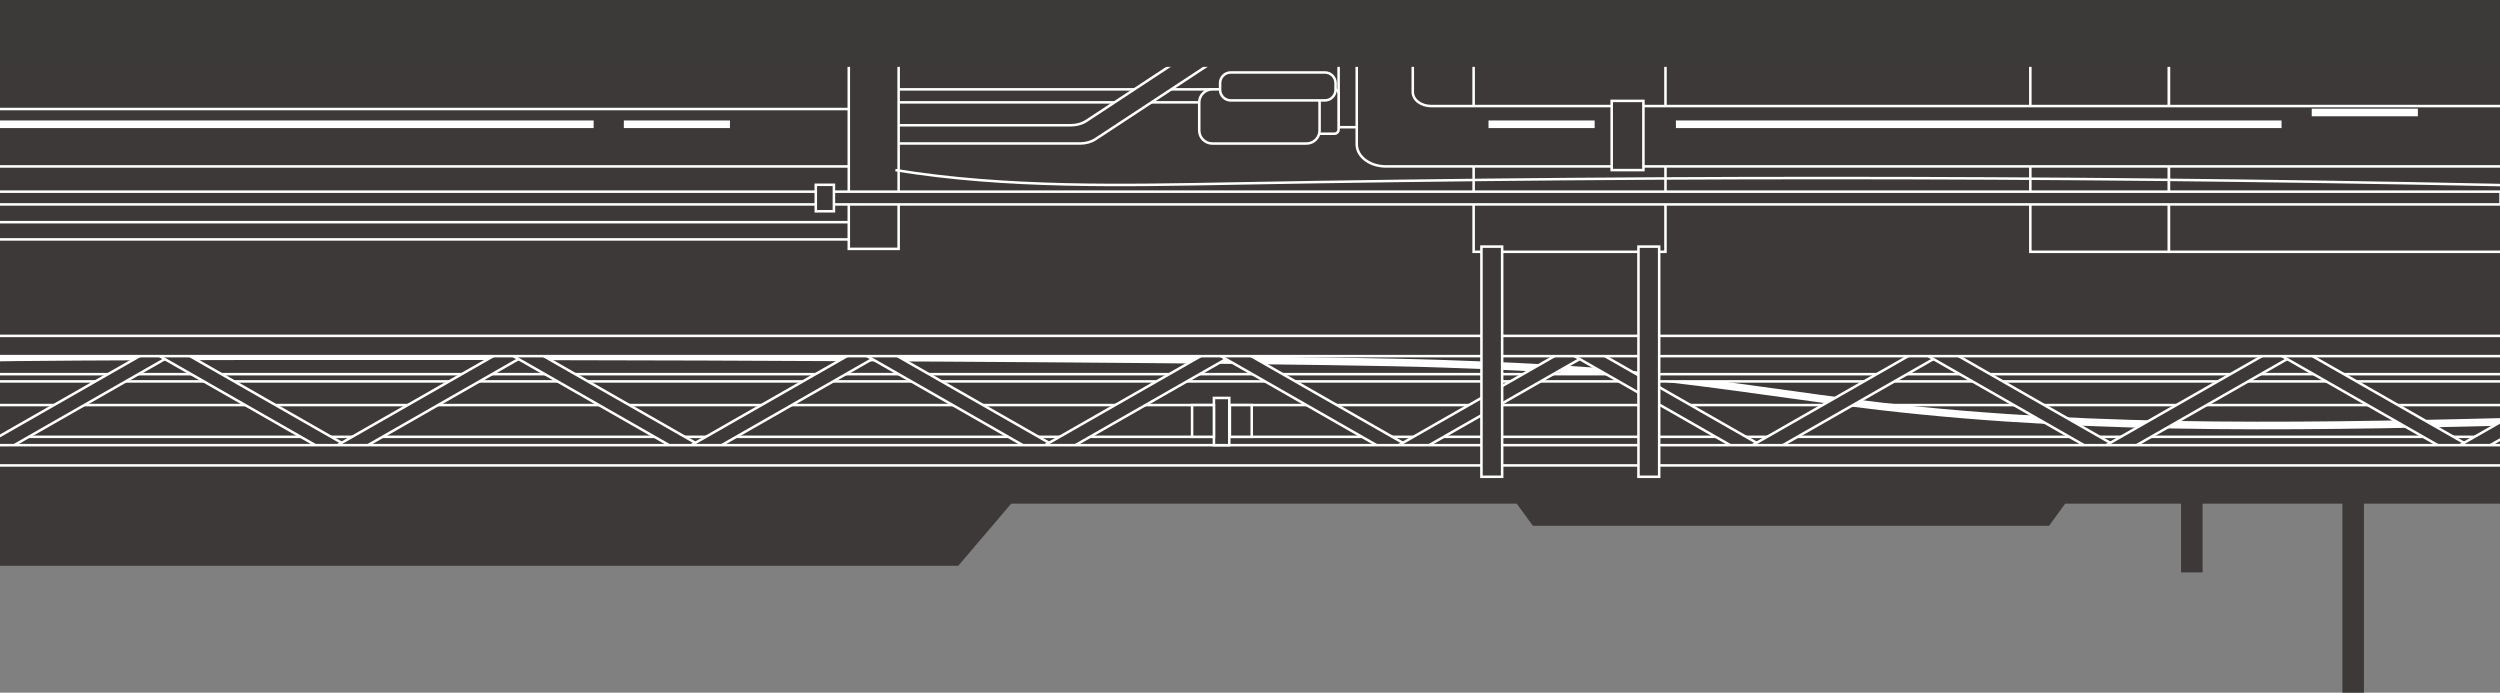<?xml version="1.0" encoding="utf-8"?>
<!-- Generator: Adobe Illustrator 26.5.0, SVG Export Plug-In . SVG Version: 6.00 Build 0)  -->
<svg version="1.1" id="圖層_1" xmlns="http://www.w3.org/2000/svg" xmlns:xlink="http://www.w3.org/1999/xlink" x="0px" y="0px"
	 viewBox="0 0 986.49 273.33" style="enable-background:new 0 0 986.49 273.33;" xml:space="preserve">
<rect x="0" y="0" width="986.49" height="273.33" fill="#808080" stroke="none"/>
<style type="text/css">
	.st0{clip-path:url(#SVGID_00000125562278104074847350000006295620957470590118_);}
	.st1{fill:#3D3939;}
	.st2{fill:#3D3939;stroke:#FFFFFF;stroke-miterlimit:10;}
	.st3{fill:none;stroke:#FFFFFF;stroke-miterlimit:10;}
	.st4{fill:none;stroke:#FFFFFF;stroke-width:3;stroke-miterlimit:10;}
	.st5{fill:#3C3939;}
</style>
<g>
	<defs>
		<rect id="SVGID_1_" x="0" y="24.03" width="986.84" height="251.48"/>
	</defs>
	<clipPath id="SVGID_00000160877416907948403110000006299717852340694925_">
		<use xlink:href="#SVGID_1_"  style="overflow:visible;"/>
	</clipPath>
	<g style="clip-path:url(#SVGID_00000160877416907948403110000006299717852340694925_);">
		<polygon class="st1" points="808.55,207.47 604.87,207.47 588.65,185.23 824.76,185.23 		"/>
		<rect x="860.63" y="141.43" class="st1" width="8.51" height="84.43"/>
		<polygon class="st1" points="378.13,223.25 0,223.25 0,159.84 432.15,159.84 		"/>
		<g>
			<rect x="0" y="24.03" class="st1" width="986.72" height="174.72"/>
			<rect x="346.93" y="35.26" class="st2" width="139.15" height="5.13"/>
			<path class="st2" d="M483.87,11.41l-55.19,36.29c-1.69,1.11-3.85,1.72-6.08,1.72h-76.85v7.2h80.45c2.24,0,4.4-0.61,6.09-1.72
				l57.83-38.04L483.87,11.41z"/>
			<rect x="528.21" y="24.03" class="st2" width="12.34" height="26.17"/>
			<path class="st2" d="M526.52,52.78h-5.47c-0.93,0-1.69-0.76-1.69-1.69V36.95c0-0.93,0.76-1.69,1.69-1.69h5.47
				c0.93,0,1.69,0.76,1.69,1.69v14.14C528.21,52.03,527.45,52.78,526.52,52.78z"/>
			<rect x="-2.18" y="43.02" class="st3" width="346.94" height="22.65"/>
			<rect x="581.49" y="22.71" class="st2" width="75.7" height="76.66"/>
			<rect x="801.16" y="22.71" class="st2" width="54.71" height="76.66"/>
			<rect x="855.87" y="22.71" class="st2" width="133.65" height="76.66"/>
			<rect x="-12.56" y="159.84" class="st2" width="1021.02" height="12.53"/>
			<path class="st4" d="M-12.56,141.26c78.31-1.62,502.93-0.43,581.19,2.25c26.16,0.9,52.33,2.04,78.29,4.62
				c31.9,3.17,63.35,8.5,95.15,12.2c87.15,10.14,175.88,7.92,264,5.68"/>
			<rect x="-12.56" y="147.64" class="st2" width="1021.02" height="2.86"/>
			<polygon class="st2" points="-3.4,180.81 -9.95,177.7 63.22,135.86 69.76,138.97 			"/>
			<polygon class="st2" points="133.43,180.81 139.98,177.7 66.81,135.86 60.27,138.97 			"/>
			<polygon class="st2" points="136.18,180.81 129.64,177.7 202.8,135.86 209.34,138.97 			"/>
			<polygon class="st2" points="273.02,180.81 279.56,177.7 206.39,135.86 199.85,138.97 			"/>
			<polygon class="st2" points="275.76,180.81 269.22,177.7 342.38,135.86 348.92,138.97 			"/>
			<polygon class="st2" points="412.6,180.81 419.14,177.7 345.97,135.86 339.43,138.97 			"/>
			<polygon class="st2" points="415.34,180.81 408.8,177.7 481.96,135.86 488.5,138.97 			"/>
			<polygon class="st2" points="552.18,180.81 558.72,177.7 485.55,135.86 479.01,138.97 			"/>
			<polygon class="st2" points="554.92,180.81 548.38,177.7 621.54,135.86 628.09,138.97 			"/>
			<polygon class="st2" points="691.76,180.81 698.3,177.7 625.13,135.86 618.59,138.97 			"/>
			<polygon class="st2" points="694.5,180.81 687.96,177.7 761.12,135.86 767.67,138.97 			"/>
			<polygon class="st2" points="831.34,180.81 837.88,177.7 764.71,135.86 758.17,138.97 			"/>
			<polygon class="st2" points="834.08,180.81 827.54,177.7 900.71,135.86 907.25,138.97 			"/>
			<polygon class="st2" points="970.92,180.81 977.46,177.7 904.29,135.86 897.75,138.97 			"/>
			<polygon class="st2" points="973.66,180.81 967.12,177.7 1040.29,135.86 1046.83,138.97 			"/>
			<rect x="-2.18" y="87.67" class="st3" width="343.49" height="6.8"/>
			<rect x="334.93" y="23.36" class="st2" width="19.67" height="74.85"/>
			<path class="st2" d="M557.48,36.34V20.37h-22.11v36.59c0,4.81,5.14,8.71,11.49,8.71h567.28V41.86H564.76
				C560.74,41.86,557.48,39.39,557.48,36.34z"/>
			<rect x="-2.18" y="75.63" class="st2" width="988.89" height="5.03"/>
			<rect x="321.91" y="72.92" class="st2" width="7.15" height="10.45"/>
			<path class="st3" d="M353.33,67.12c43.98,7.14,89.45,6.11,134.42,5.28c176.35-3.24,352.82-2.8,529.14,1.3"/>
			<rect x="635.97" y="39.81" class="st2" width="12.51" height="27.31"/>
			<rect x="-12.56" y="132.54" class="st2" width="1021.02" height="7.99"/>
			<rect x="-12.56" y="175.66" class="st2" width="1021.02" height="7.99"/>
			<rect x="479.01" y="157.03" class="st2" width="6.05" height="18.63"/>
			<rect x="485.31" y="159.84" class="st2" width="8.62" height="12.53"/>
			<rect x="470.39" y="159.84" class="st2" width="8.62" height="12.53"/>
			<line class="st4" x1="-4.73" y1="49.04" x2="234.25" y2="49.04"/>
			<line class="st4" x1="246.16" y1="49.04" x2="288.04" y2="49.04"/>
			<line class="st4" x1="661.31" y1="49.04" x2="900.29" y2="49.04"/>
			<line class="st4" x1="912.2" y1="44.38" x2="954.08" y2="44.38"/>
			<line class="st4" x1="587.36" y1="49.04" x2="629.24" y2="49.04"/>
			<rect x="584.57" y="97.31" class="st2" width="8.17" height="90.83"/>
			<rect x="646.53" y="97.31" class="st2" width="8.17" height="90.83"/>
			<path class="st2" d="M515.55,56.63h-37.19c-2.84,0-5.15-2.31-5.15-5.15V40.41c0-2.84,2.31-5.15,5.15-5.15h37.19
				c2.84,0,5.15,2.31,5.15,5.15v11.07C520.7,54.33,518.39,56.63,515.55,56.63z"/>
			<path class="st2" d="M522.8,39.62h-37.15c-2.33,0-4.21-1.89-4.21-4.21V32.8c0-2.33,1.89-4.21,4.21-4.21h37.15
				c2.33,0,4.21,1.89,4.21,4.21v2.61C527.02,37.73,525.13,39.62,522.8,39.62z"/>
		</g>
		<rect x="924.29" y="191.08" class="st1" width="8.51" height="84.43"/>
	</g>
</g>
<rect x="-0.11" y="-2.18" class="st5" width="986.72" height="28.56"/>
</svg>
